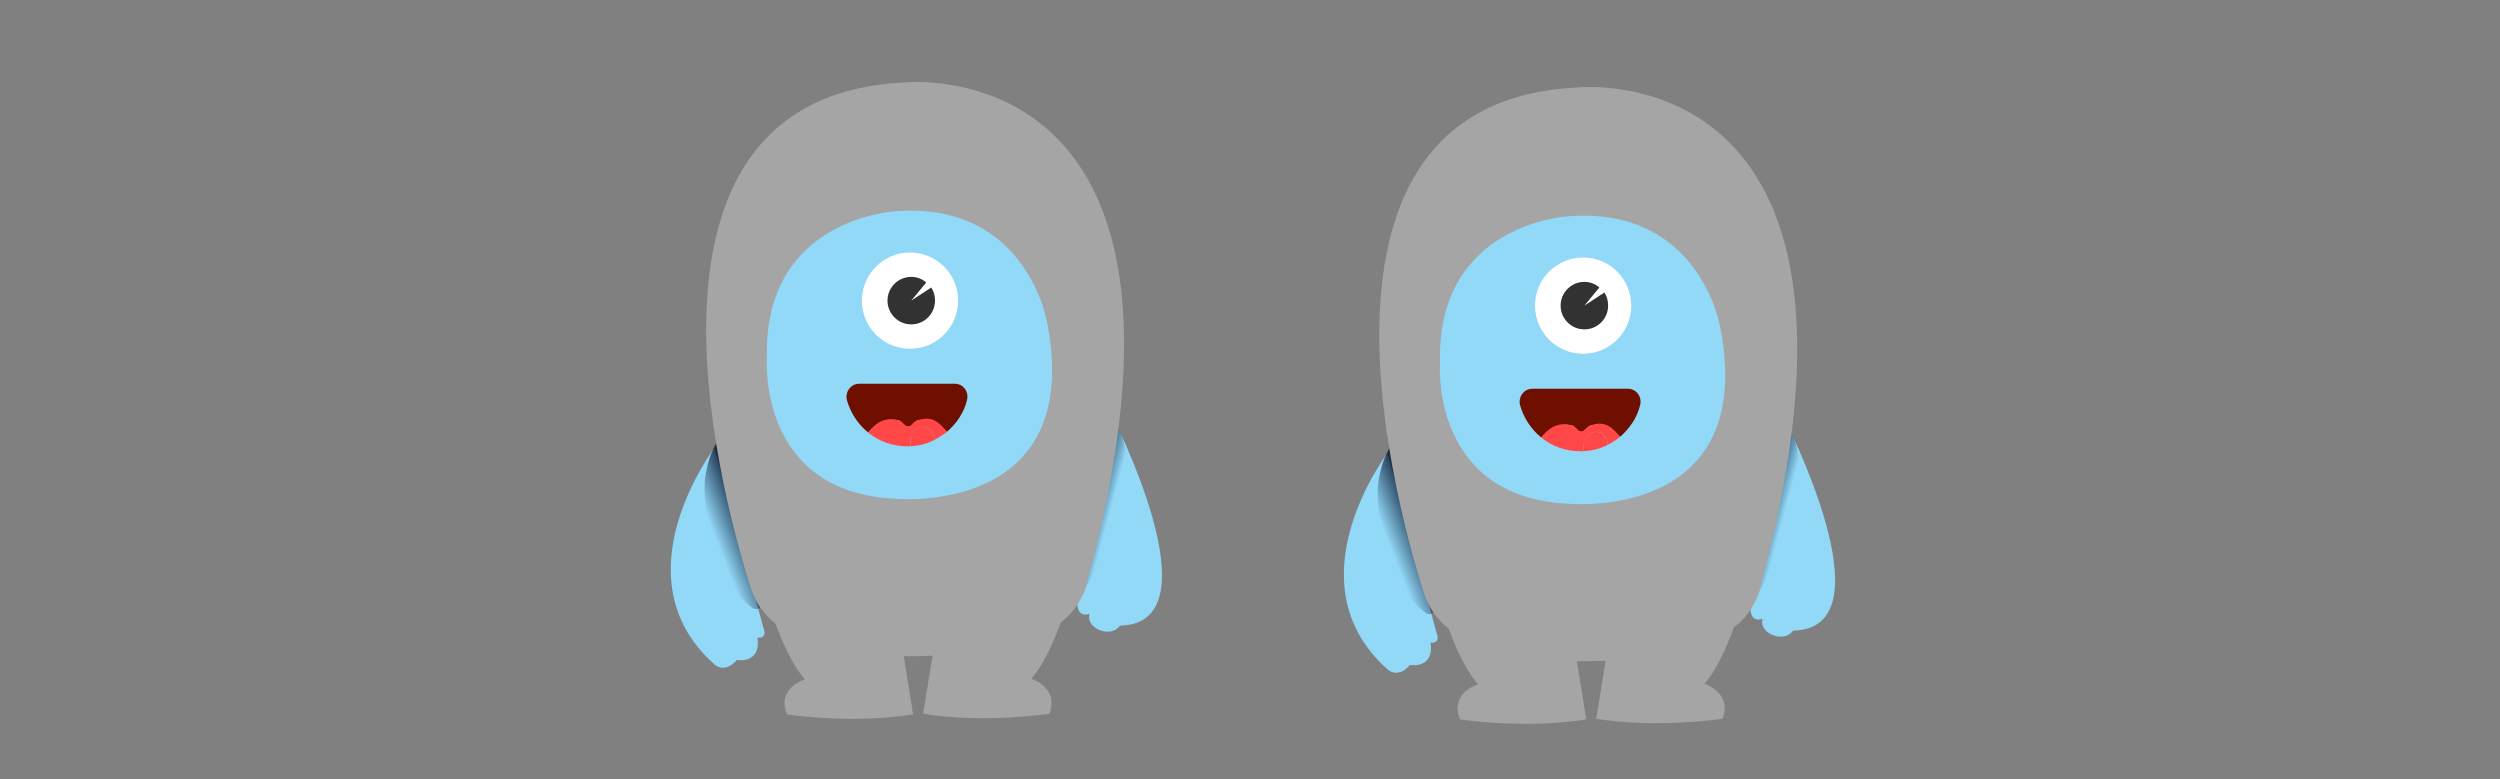 <?xml version="1.0" encoding="utf-8"?>
<!-- Generator: Adobe Illustrator 21.1.0, SVG Export Plug-In . SVG Version: 6.00 Build 0)  -->
<svg version="1.1" xmlns="http://www.w3.org/2000/svg" xmlns:xlink="http://www.w3.org/1999/xlink" x="0px" y="0px"
	 viewBox="0 0 400 124.7" style="enable-background:new 0 0 400 124.7;" xml:space="preserve">
<rect x="0" y="0" width="400" height="124.7" fill="#808080" stroke="none"/>
<g id="carousel1">
	<g>
		<g>
			<g>
				<path style="fill:#92D8F7;" d="M177.6,65.8c0,0,17.6,34,1.6,34.3c0,0-1,1.6-3.3,0.7c0,0-2-0.7-1.6-2.6c0,0-2.9,1.3-1.6-4.2
					L177.6,65.8z"/>
				<path style="fill:#92D8F7;" d="M114.3,71.7c0,0-15.7,20.6,0,34.6c0,0,1.6,1.6,3.6-0.7c0,0,3.9,0.7,3.3-3.6c0,0,0,0,0.1,0
					c0.6,0.2,1.2-0.4,1-1L114.3,71.7z"/>
				
					<linearGradient id="SVGID_1_" gradientUnits="userSpaceOnUse" x1="180.1" y1="43.795" x2="173.238" y2="45.633" gradientTransform="matrix(1 0 0 -1 0 126)">
					<stop  offset="0.344" style="stop-color:#071630;stop-opacity:0"/>
					<stop  offset="0.99" style="stop-color:#071630"/>
				</linearGradient>
				<path style="fill:url(#SVGID_1_);" d="M177.6,65.8l1,2c0.7,1.6,1,1.6,1.6,4.9c0.2,1,0,3.3-1.3,8.2c-2.3,8.5-4.8,12.8-6.6,15
					l2.6-27.4L177.6,65.8z"/>
				
					<linearGradient id="SVGID_2_" gradientUnits="userSpaceOnUse" x1="-1928.276" y1="139.61" x2="-1935.163" y2="142.223" gradientTransform="matrix(-1.278 -7.225536e-02 4.912957e-02 -1.098 -2360.114 98.659)">
					<stop  offset="0.29" style="stop-color:#071630;stop-opacity:0"/>
					<stop  offset="0.99" style="stop-color:#071630"/>
				</linearGradient>
				<path style="fill:url(#SVGID_2_);" d="M116.4,67.9l-1.3,2.1c-0.9,1.7-1.8,3-2.3,6.6c-0.3,2.5,0.3,7,1,9.6
					c2.1,7.2,4.6,9.4,6.5,11c0.6,0.5,1.6,0.2,1.4-0.4l-5.3-27.5L116.4,67.9z"/>
				<path style="fill:#A5A5A5;" d="M144.6,13.2C99.1,15.4,114.4,76,120.1,94c0.7,2.3,2.1,4.3,4,5.8c0.8,2.3,2.6,6.6,4.7,8.9
					c0,0-4.6,1.3-2.9,5.6c0,0,10.4,1.6,20.2,0l-1.5-9.3c1.6,0,3.1,0,4.6-0.1l-1.5,9.3c9.8,1.6,20.2,0,20.2,0
					c1.6-4.2-2.9-5.6-2.9-5.6c2.1-2.3,3.9-6.7,4.7-9c1.5-1.1,2.7-2.6,3.5-4.3c0.3-0.6,0.6-1.3,0.7-2
					C197.2,7.4,144.6,13.2,144.6,13.2z"/>
				<path style="fill:#92D8F7;" d="M143.3,33.8c0,0-21.2,1-20.6,23.5c0,0-1.6,21.5,20.6,22.5c0,0,30.4,2.9,24.2-28.4
					C167.5,51.4,164.2,32.2,143.3,33.8z"/>
			</g>
			<g>
				<g>
					<circle style="fill:#FFFFFF;" cx="145.6" cy="48.1" r="7.7"/>
				</g>
				<path style="fill:#323232;" d="M145.8,48.1L149,46c0.4,0.6,0.6,1.3,0.6,2.1c0,2.1-1.7,3.8-3.8,3.8s-3.8-1.7-3.8-3.8
					s1.7-3.8,3.8-3.8c0.9,0,1.7,0.3,2.4,0.9L145.8,48.1z"/>
			</g>
			<g>
				<path style="fill:#6F0F00;" d="M152.8,61.4h-8.5h-1h-1.7h-1.2h-2.9c-1.4,0-2.3,1.3-2,2.6c0.6,2.1,1.8,3.9,3.4,5.2l0,0
					c1-1.2,2.7-2.5,5-1.9l0,0c0,0,1,0.8,1.4,1.7l0,0c0.5-1.2,1.4-1.7,1.4-1.7l0,0c2.2-0.5,3.8,0.6,4.8,1.8l0,0c1.5-1.3,2.7-3,3.2-5
					C155.1,62.7,154.1,61.4,152.8,61.4z M142.4,64.8c0.1,0,0.3,0,0.4,0C142.7,64.7,142.5,64.8,142.4,64.8z"/>
				<path style="fill:#FF4747;" d="M146.7,67.3c-0.1,0-0.4,0.2-0.8,0.6c-0.3,0.4-0.9,0.4-1.2,0c-0.3-0.3-0.5-0.5-0.7-0.6h-0.1
					c-2.6-0.8-4,0.7-5,1.9l0,0c1.7,1.4,3.9,2.2,6.2,2.2c0.2,0,0.4,0,0.6,0l0,0v-1.1c0-1.1,0.9-2,2-2c1,0.1,1.8,0.9,1.8,1.9v0.2l0,0
					c0.7-0.4,1.4-0.8,2-1.3l0,0C150.5,67.9,149.3,66.3,146.7,67.3L146.7,67.3z"/>
				<path style="fill:#FF4747;" d="M149.5,70.2c0-1-0.9-1.9-1.9-1.9s-1.9,0.9-1.9,1.9v1.2c1.4-0.1,2.6-0.4,3.8-1V70.2z"/>
			</g>
		</g>
	</g>
	<g>
		<g>
			<g>
				<path style="fill:#92D8F7;" d="M285.3,66.6c0,0,17.6,34,1.6,34.3c0,0-1,1.6-3.3,0.7c0,0-2-0.7-1.6-2.6c0,0-2.9,1.3-1.6-4.2
					L285.3,66.6z"/>
				<path style="fill:#92D8F7;" d="M222,72.5c0,0-15.7,20.6,0,34.6c0,0,1.6,1.6,3.6-0.7c0,0,3.9,0.7,3.3-3.6c0,0,0,0,0.1,0
					c0.6,0.2,1.2-0.4,1-1L222,72.5z"/>
				
					<linearGradient id="SVGID_3_" gradientUnits="userSpaceOnUse" x1="287.824" y1="42.941" x2="280.963" y2="44.78" gradientTransform="matrix(1 0 0 -1 0 126)">
					<stop  offset="0.344" style="stop-color:#071630;stop-opacity:0"/>
					<stop  offset="0.99" style="stop-color:#071630"/>
				</linearGradient>
				<path style="fill:url(#SVGID_3_);" d="M285.3,66.6l1,2c0.7,1.6,1,1.6,1.6,4.9c0.2,1,0,3.3-1.3,8.2c-2.3,8.5-4.8,12.8-6.6,15
					l2.6-27.4L285.3,66.6z"/>
				
					<linearGradient id="SVGID_4_" gradientUnits="userSpaceOnUse" x1="-2012.39" y1="144.369" x2="-2019.278" y2="146.982" gradientTransform="matrix(-1.278 -7.225536e-02 4.912957e-02 -1.098 -2360.114 98.659)">
					<stop  offset="0.29" style="stop-color:#071630;stop-opacity:0"/>
					<stop  offset="0.99" style="stop-color:#071630"/>
				</linearGradient>
				<path style="fill:url(#SVGID_4_);" d="M224.1,68.7l-1.3,2.1c-0.9,1.7-1.8,3-2.3,6.6c-0.3,2.5,0.3,7,1,9.6
					c2.1,7.2,4.6,9.4,6.5,11c0.6,0.5,1.6,0.2,1.4-0.4l-5.3-27.5L224.1,68.7z"/>
				<path style="fill:#A5A5A5;" d="M252.3,14c-45.5,2.2-30.2,62.8-24.5,80.8c0.7,2.3,2.1,4.3,4,5.8c0.8,2.3,2.6,6.6,4.7,8.9
					c0,0-4.6,1.3-2.9,5.6c0,0,10.4,1.6,20.2,0l-1.5-9.3c1.6,0,3.1,0,4.6-0.1l-1.5,9.3c9.8,1.6,20.2,0,20.2,0
					c1.6-4.2-2.9-5.6-2.9-5.6c2.1-2.3,3.9-6.7,4.7-9c1.5-1.1,2.7-2.6,3.5-4.3c0.3-0.6,0.6-1.3,0.7-2C304.9,8.2,252.3,14,252.3,14z"
					/>
				<path style="fill:#92D8F7;" d="M251,34.6c0,0-21.2,1-20.6,23.5c0,0-1.6,21.5,20.6,22.5c0,0,30.4,2.9,24.2-28.4
					C275.2,52.2,271.9,33,251,34.6z"/>
			</g>
			<g>
				<g>
					<circle style="fill:#FFFFFF;" cx="253.3" cy="48.9" r="7.7"/>
				</g>
				<path style="fill:#323232;" d="M253.5,48.9l3.2-2.1c0.4,0.6,0.6,1.3,0.6,2.1c0,2.1-1.7,3.8-3.8,3.8s-3.8-1.7-3.8-3.8
					s1.7-3.8,3.8-3.8c0.9,0,1.7,0.3,2.4,0.9L253.5,48.9z"/>
			</g>
			<g>
				<path style="fill:#6F0F00;" d="M260.5,62.2H252h-1h-1.7h-1.2h-2.9c-1.4,0-2.3,1.3-2,2.6c0.6,2.1,1.8,3.9,3.4,5.2l0,0
					c1-1.2,2.7-2.5,5-1.9l0,0c0,0,1,0.8,1.4,1.7l0,0c0.5-1.2,1.4-1.7,1.4-1.7l0,0c2.2-0.5,3.8,0.6,4.8,1.8l0,0c1.5-1.3,2.7-3,3.2-5
					C262.8,63.5,261.8,62.2,260.5,62.2z M250.1,65.6c0.1,0,0.3,0,0.4,0C250.4,65.5,250.2,65.6,250.1,65.6z"/>
				<path style="fill:#FF4747;" d="M254.4,68.1c-0.1,0-0.4,0.2-0.8,0.6c-0.3,0.4-0.9,0.4-1.2,0c-0.3-0.3-0.5-0.5-0.7-0.6h-0.1
					c-2.6-0.8-4,0.7-5,1.9l0,0c1.7,1.4,3.9,2.2,6.2,2.2c0.2,0,0.4,0,0.6,0l0,0v-1.1c0-1.1,0.9-2,2-2c1,0.1,1.8,0.9,1.8,1.9v0.2l0,0
					c0.7-0.4,1.4-0.8,2-1.3l0,0C258.2,68.7,257,67.1,254.4,68.1L254.4,68.1z"/>
				<path style="fill:#FF4747;" d="M257.2,71c0-1-0.9-1.9-1.9-1.9c-1,0-1.9,0.9-1.9,1.9v1.2c1.4-0.1,2.6-0.4,3.8-1V71z"/>
			</g>
		</g>
	</g>
</g>
</svg>
